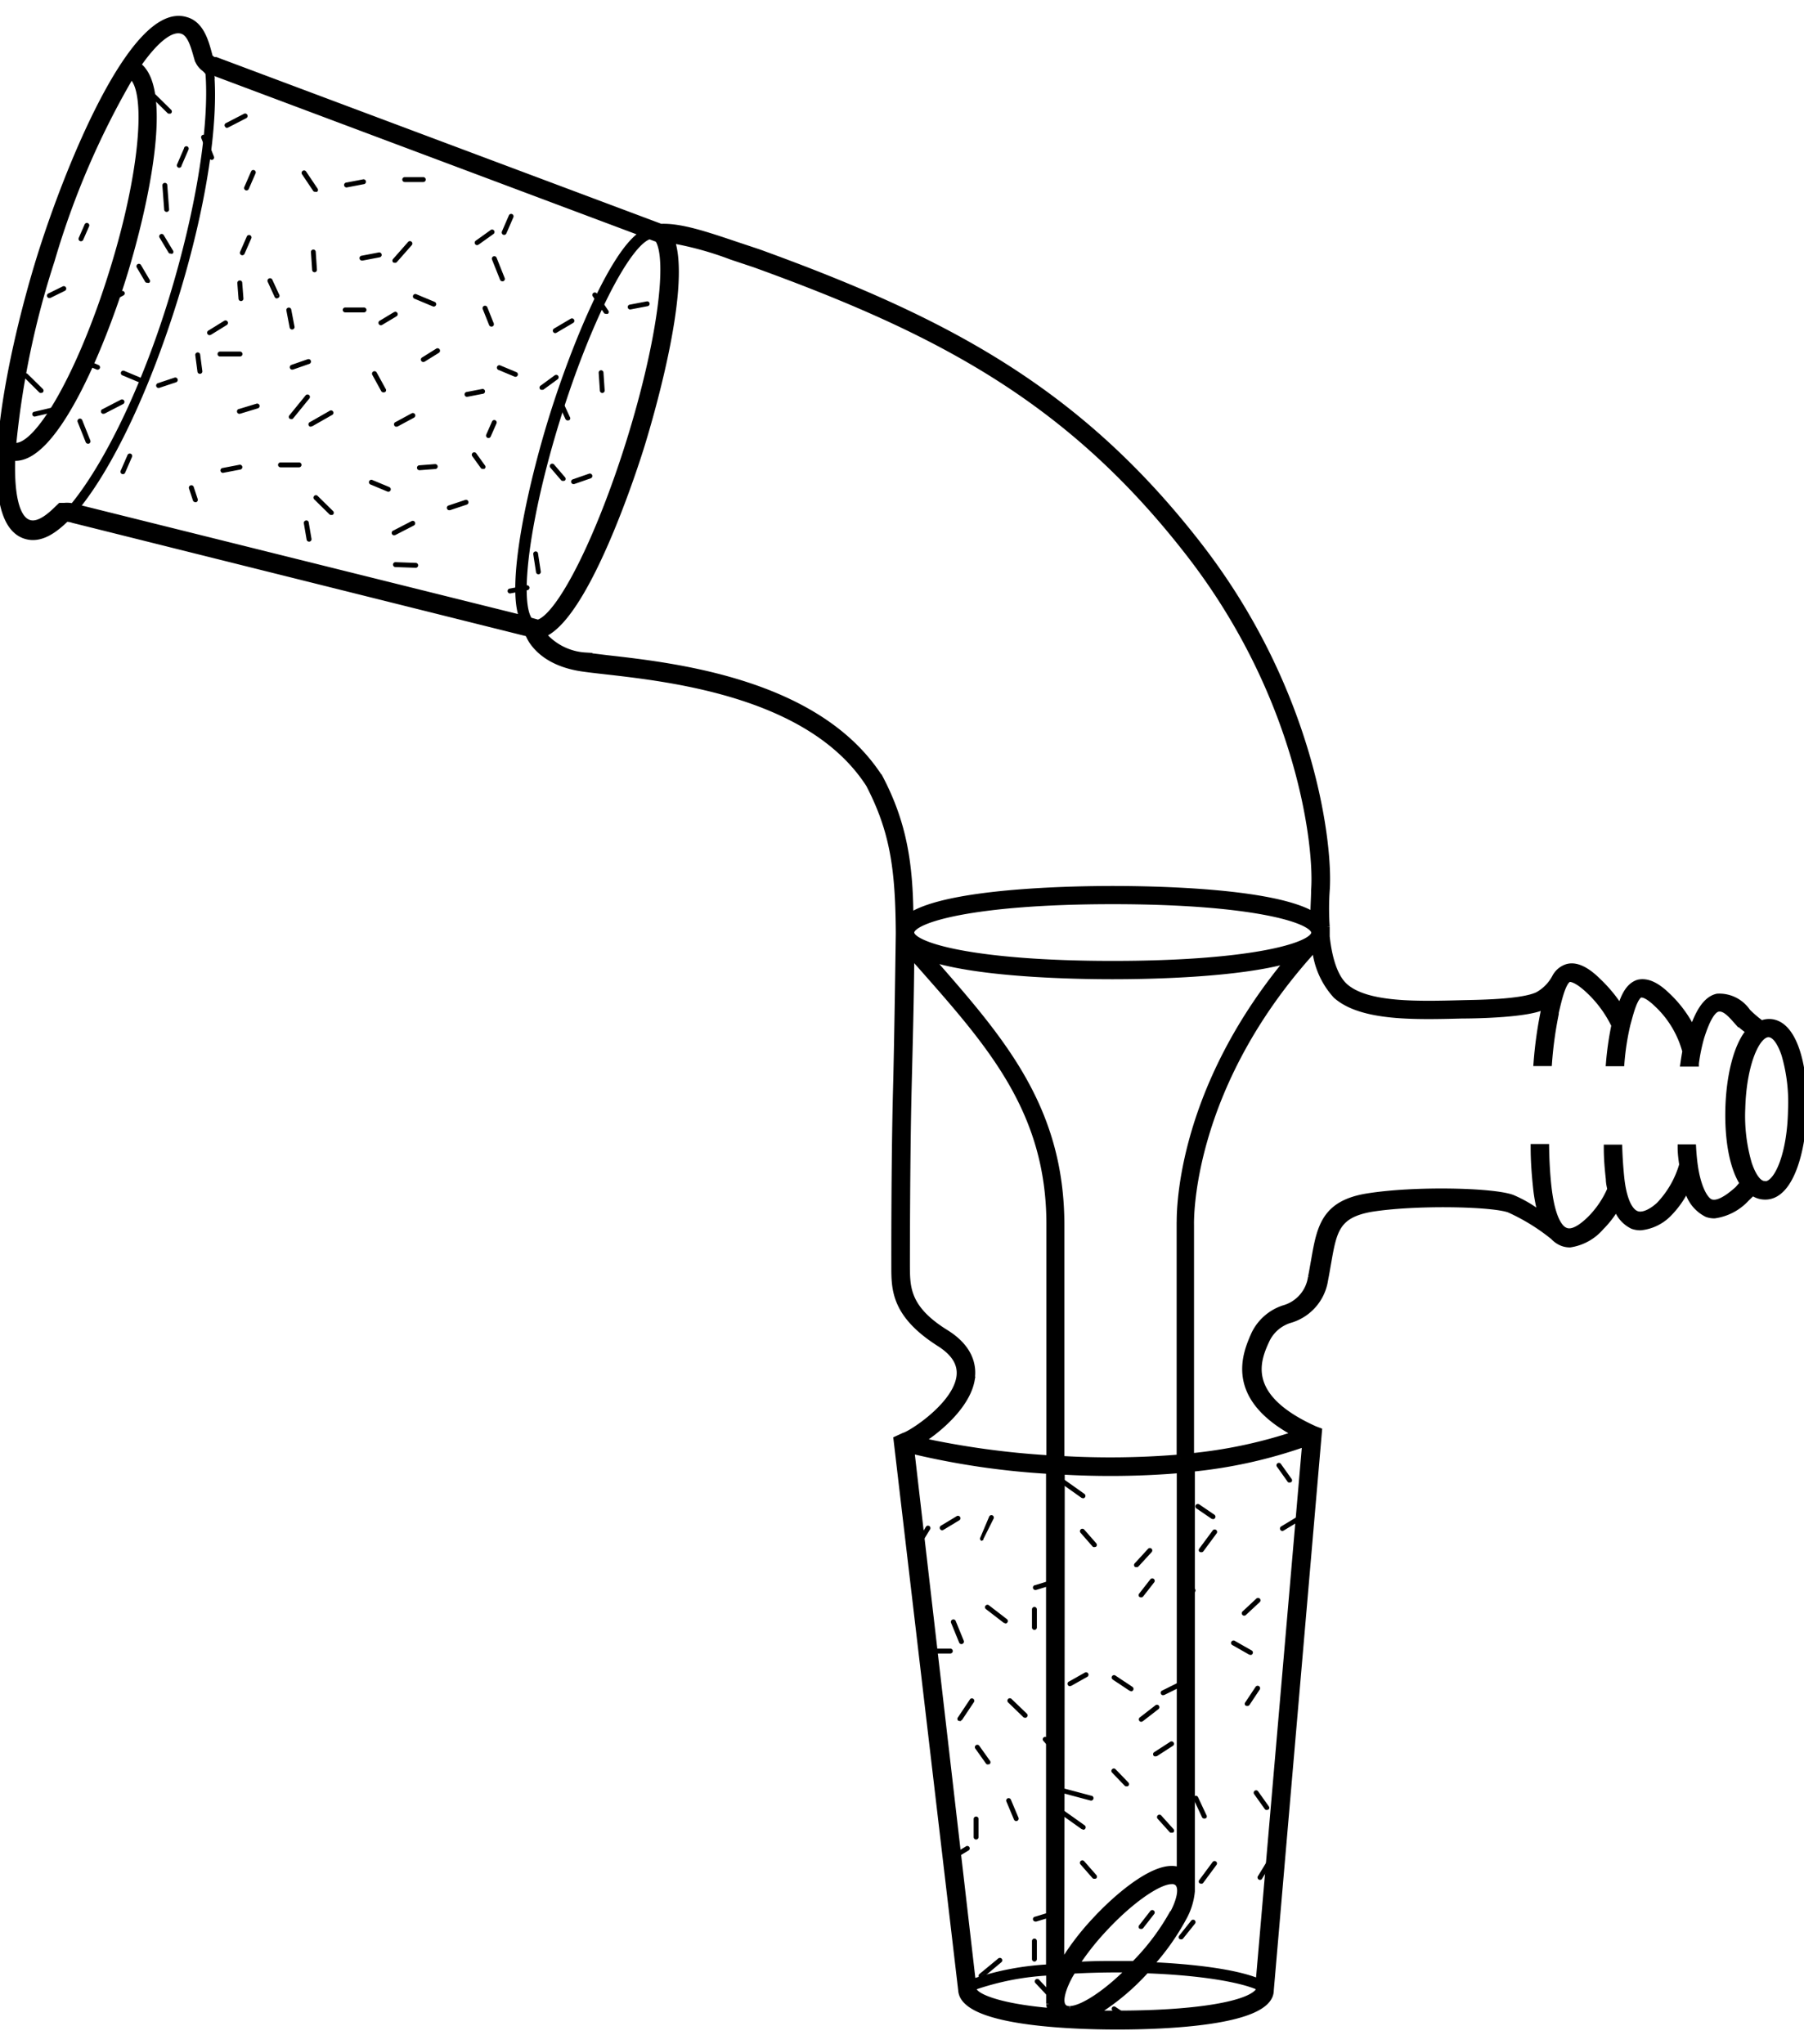 <svg id="图层_25" data-name="图层 25" xmlns="http://www.w3.org/2000/svg" viewBox="0 0 149.72 166.63" width="150" height="170">
<title>玻璃仪器25</title><g fill="none" stroke="#000000" stroke-width="0.207" stroke-linecap="round" stroke-miterlimit="1">
<path d="M565.24,136.56a.1.1,0,0,1-.08,0l-.91-1.06a.1.1,0,0,1,.15-.13l.91,1.06a.1.1,0,0,1,0,.14Z" transform="translate(-518.5 -98.28)"/>
<path d="M563.19,144.32a.1.1,0,0,1-.1-.08l-.23-1.5a.1.1,0,0,1,.08-.11.09.09,0,0,1,.11.08l.23,1.5a.1.1,0,0,1-.08.11Z" transform="translate(-518.5 -98.28)"/>
<path d="M560.83,145.91a.1.1,0,0,1,0-.2l1.41-.27a.1.1,0,1,1,0,.2l-1.41.27Z" transform="translate(-518.5 -98.28)"/>
<path d="M568.49,129.27a.1.1,0,0,1-.1-.09l-.1-1.48a.1.1,0,0,1,.09-.11h0a.1.1,0,0,1,.1.09l.1,1.48a.1.1,0,0,1-.09.11Z" transform="translate(-518.5 -98.28)"/>
<path d="M566.07,136.83a.1.1,0,0,1,0-.19l1.35-.47a.1.1,0,0,1,.13.06.1.1,0,0,1-.06.13l-1.35.47Z" transform="translate(-518.5 -98.28)"/>
<path d="M570.8,122.34a.1.1,0,0,1,0-.2l1.41-.27a.1.1,0,1,1,0,.2l-1.41.27Z" transform="translate(-518.5 -98.28)"/>
<path d="M553,143.78h0l-1.68-.06a.1.1,0,0,1,0-.2h0l1.68.06a.1.1,0,0,1,0,.2Z" transform="translate(-518.5 -98.28)"/>
<path d="M544.15,141.61a.1.1,0,0,1-.1-.08l-.23-1.35a.1.1,0,0,1,.08-.12.09.09,0,0,1,.12.08l.23,1.35a.1.1,0,0,1-.08.12Z" transform="translate(-518.5 -98.28)"/>
<path d="M542.74,124a.1.1,0,0,1-.1-.08l-.27-1.41a.1.1,0,0,1,.08-.12.1.1,0,0,1,.12.08l.27,1.41a.1.1,0,0,1-.08.12Z" transform="translate(-518.5 -98.28)"/>
<path d="M538.37,131a.1.1,0,0,1,0-.2l1.45-.44a.1.1,0,0,1,.12.07.1.1,0,0,1-.07.12l-1.45.44Z" transform="translate(-518.5 -98.28)"/>
<path d="M543.32,135.44h0l-1.54,0a.1.1,0,0,1,0-.2h0l1.54,0a.1.1,0,0,1,0,.2Z" transform="translate(-518.5 -98.28)"/>
<path d="M551.18,141.08a.1.1,0,0,1,0-.19l1.53-.79a.1.1,0,0,1,.09.18l-1.53.79Z" transform="translate(-518.5 -98.28)"/>
<path d="M546,139.39a.1.1,0,0,1-.07,0l-1.27-1.25a.1.1,0,1,1,.14-.14l1.27,1.25a.1.1,0,0,1,0,.14A.1.1,0,0,1,546,139.39Z" transform="translate(-518.5 -98.28)"/>
<path d="M537,135.9a.1.1,0,0,1,0-.2l1.41-.27a.1.1,0,1,1,0,.2l-1.41.27Z" transform="translate(-518.5 -98.28)"/>
<path d="M568.8,122.69a.1.1,0,0,1-.08,0l-.94-1.4a.1.1,0,0,1,.17-.11l.94,1.4a.1.1,0,0,1,0,.14Z" transform="translate(-518.5 -98.28)"/>
<path d="M565.61,131.55a.1.1,0,0,1-.09-.06l-.57-1.24a.1.1,0,1,1,.18-.08l.57,1.24a.1.1,0,0,1,0,.13Z" transform="translate(-518.5 -98.28)"/>
<path d="M555.76,139a.1.1,0,0,1,0-.19l1.38-.46a.1.1,0,0,1,.13.06.1.1,0,0,1-.06.13l-1.38.46Z" transform="translate(-518.5 -98.28)"/>
<path d="M560.19,120a.1.1,0,0,1-.09-.06l-.67-1.68a.1.1,0,0,1,.06-.13.1.1,0,0,1,.13.06l.67,1.68a.1.1,0,0,1-.06.13Z" transform="translate(-518.5 -98.28)"/>
<path d="M551.27,118.46l-.07,0a.1.1,0,0,1,0-.14l1.25-1.42a.1.1,0,0,1,.14,0,.1.1,0,0,1,0,.14l-1.25,1.42A.1.1,0,0,1,551.27,118.46Z" transform="translate(-518.5 -98.28)"/>
<path d="M544.61,119.25a.1.1,0,0,1-.1-.09l-.1-1.48a.1.1,0,0,1,.09-.11h0a.1.1,0,0,1,.1.09l.1,1.48a.1.1,0,0,1-.09.11Z" transform="translate(-518.5 -98.28)"/>
<path d="M542.72,127.33a.1.1,0,0,1,0-.19l1.35-.47a.1.1,0,1,1,.07.19l-1.35.47Z" transform="translate(-518.5 -98.28)"/>
<path d="M542.66,131.43l-.06,0a.1.1,0,0,1,0-.14l1.35-1.66a.1.1,0,0,1,.14,0,.1.1,0,0,1,0,.14l-1.35,1.66A.1.1,0,0,1,542.66,131.43Z" transform="translate(-518.5 -98.28)"/>
<path d="M544.27,132.07a.1.1,0,0,1,0-.19l1.63-.93a.1.1,0,0,1,.14,0,.1.1,0,0,1,0,.14l-1.63.93Z" transform="translate(-518.5 -98.28)"/>
<path d="M547.15,122.58a.1.1,0,0,1,0-.2l1.56,0a.1.1,0,0,1,.1.1.1.1,0,0,1-.1.1l-1.56,0Z" transform="translate(-518.5 -98.28)"/>
<path d="M548.54,118.28a.1.1,0,0,1,0-.2l1.41-.27a.1.1,0,0,1,.12.08.1.1,0,0,1-.08.12l-1.41.27Z" transform="translate(-518.5 -98.28)"/>
<path d="M550.12,123.65a.1.1,0,0,1-.05-.19l1.2-.72a.1.1,0,0,1,.1.17l-1.2.72Z" transform="translate(-518.5 -98.28)"/>
<path d="M559.28,123.76a.1.1,0,0,1-.09-.06l-.53-1.33a.1.1,0,1,1,.19-.07l.53,1.33a.1.1,0,0,1-.06.13Z" transform="translate(-518.5 -98.28)"/>
<path d="M564.59,124.3a.1.1,0,0,1-.05-.19l1.39-.82a.1.1,0,0,1,.1.17l-1.39.82Z" transform="translate(-518.5 -98.28)"/>
<path d="M563.49,129a.1.1,0,0,1-.08,0,.1.1,0,0,1,0-.14l1.19-.87a.1.1,0,1,1,.12.16l-1.19.87Z" transform="translate(-518.5 -98.28)"/>
<path d="M554.46,122.09h0l-1.53-.64a.1.1,0,0,1-.05-.13.1.1,0,0,1,.13-.05l1.53.64a.1.1,0,0,1,.05.13A.1.1,0,0,1,554.46,122.09Z" transform="translate(-518.5 -98.28)"/>
<path d="M550.32,129.22a.1.1,0,0,1-.09-.05l-.74-1.35a.1.1,0,0,1,.18-.1l.74,1.35a.1.1,0,0,1,0,.14Z" transform="translate(-518.5 -98.28)"/>
<path d="M550.69,137.46h0l-1.41-.59a.1.1,0,0,1-.05-.13.1.1,0,0,1,.13-.05l1.41.59a.1.1,0,0,1,.05.13A.1.1,0,0,1,550.69,137.46Z" transform="translate(-518.5 -98.28)"/>
<path d="M551.37,132.07a.1.1,0,0,1,0-.19l1.35-.73a.1.1,0,1,1,.09.18l-1.35.73Z" transform="translate(-518.5 -98.28)"/>
<path d="M553.64,126.7a.1.1,0,0,1-.05-.19l1.17-.73a.1.1,0,1,1,.11.17l-1.17.73Z" transform="translate(-518.5 -98.28)"/>
<path d="M561.24,127.92h0l-1.34-.56a.1.1,0,0,1-.05-.13.1.1,0,0,1,.13-.05l1.34.56a.1.1,0,0,1,.05.13A.1.1,0,0,1,561.24,127.92Z" transform="translate(-518.5 -98.28)"/>
<path d="M557.26,129.59a.1.1,0,0,1,0-.2l1.29-.25a.1.1,0,1,1,0,.2l-1.29.25Z" transform="translate(-518.5 -98.28)"/>
<path d="M553.31,135.68a.1.1,0,0,1,0-.2l1.3-.1s.1,0,.11.09a.1.1,0,0,1-.09.11l-1.3.1Z" transform="translate(-518.5 -98.28)"/>
<path d="M558.58,135.56a.1.1,0,0,1-.08,0l-.72-1a.1.1,0,0,1,.16-.12l.72,1a.1.1,0,0,1,0,.14Z" transform="translate(-518.5 -98.28)"/>
<path d="M559,133h0a.1.1,0,0,1-.05-.13l.48-1.09a.1.1,0,0,1,.13-.05.1.1,0,0,1,.05.13l-.48,1.09A.1.1,0,0,1,559,133Z" transform="translate(-518.5 -98.28)"/>
<path d="M538.42,126.24h-1.66a.1.1,0,0,1,0-.2h1.66a.1.1,0,0,1,0,.2Z" transform="translate(-518.5 -98.28)"/>
<path d="M553.63,111.76h0l-1.54,0a.1.1,0,0,1,0-.2h0l1.54,0a.1.1,0,0,1,0,.2Z" transform="translate(-518.5 -98.28)"/>
<path d="M560.3,116.14h0a.1.1,0,0,1-.05-.13l.58-1.34a.1.1,0,0,1,.13-.05.1.1,0,0,1,.05.13l-.58,1.34A.1.1,0,0,1,560.3,116.14Z" transform="translate(-518.5 -98.28)"/>
<path d="M558.1,117a.1.1,0,0,1-.06-.18l1.23-.88a.1.1,0,0,1,.14,0,.1.1,0,0,1,0,.14l-1.23.88Z" transform="translate(-518.5 -98.28)"/>
<path d="M547.26,112.21a.1.1,0,0,1,0-.2l1.41-.27a.1.1,0,1,1,0,.2l-1.41.27Z" transform="translate(-518.5 -98.28)"/>
<path d="M534.71,138.33a.1.1,0,0,1-.1-.07l-.33-1a.1.1,0,0,1,.07-.12.1.1,0,0,1,.13.07l.33,1a.1.1,0,0,1-.07.13Z" transform="translate(-518.5 -98.28)"/>
<path d="M525.8,133.48a.1.1,0,0,1-.09-.06l-.67-1.68a.1.1,0,0,1,.06-.13.1.1,0,0,1,.13.06l.67,1.68a.1.1,0,0,1-.06.13Z" transform="translate(-518.5 -98.28)"/>
<path d="M521.38,131.23a.1.1,0,0,1,0-.2l1.48-.35a.1.1,0,0,1,.12.07.1.1,0,0,1-.08.12l-1.48.35Z" transform="translate(-518.5 -98.28)"/>
<path d="M528.66,136h0a.1.1,0,0,1-.05-.13l.57-1.31a.1.1,0,0,1,.13-.05.1.1,0,0,1,.05.13l-.57,1.31A.1.1,0,0,1,528.66,136Z" transform="translate(-518.5 -98.28)"/>
<path d="M527.05,131a.1.1,0,0,1,0-.19l1.53-.79a.1.1,0,0,1,.09.18l-1.53.79Z" transform="translate(-518.5 -98.28)"/>
<path d="M521.91,129.26a.1.1,0,0,1-.07,0L520.57,128a.1.1,0,0,1,.14-.14l1.27,1.25a.1.1,0,0,1,0,.14A.1.1,0,0,1,521.91,129.26Z" transform="translate(-518.5 -98.28)"/>
<path d="M544.67,112.56a.1.1,0,0,1-.08,0l-.94-1.4a.1.1,0,1,1,.17-.11l.94,1.4a.1.1,0,0,1,0,.14Z" transform="translate(-518.5 -98.28)"/>
<path d="M541.48,121.42a.1.1,0,0,1-.09-.06l-.57-1.24A.1.1,0,1,1,541,120l.57,1.24a.1.1,0,0,1,0,.13Z" transform="translate(-518.5 -98.28)"/>
<path d="M531.63,128.85a.1.1,0,0,1,0-.19l1.38-.46a.1.1,0,1,1,.06.19l-1.38.46Z" transform="translate(-518.5 -98.28)"/>
<path d="M536.06,109.92a.1.1,0,0,1-.09-.06l-.67-1.68a.1.1,0,0,1,.06-.13.1.1,0,0,1,.13.06l.67,1.68a.1.1,0,0,1-.06.13Z" transform="translate(-518.5 -98.28)"/>
<path d="M522.57,121.39a.1.1,0,0,1,0-.19l1.18-.58a.1.1,0,1,1,.09.18l-1.18.58Z" transform="translate(-518.5 -98.28)"/>
<path d="M533.34,110.57h0a.1.1,0,0,1-.05-.13l.58-1.34A.1.1,0,0,1,534,109a.1.1,0,0,1,.05.13l-.58,1.34A.1.1,0,0,1,533.34,110.57Z" transform="translate(-518.5 -98.28)"/>
<path d="M538.92,112.45h0a.1.1,0,0,1-.05-.13l.57-1.31a.1.1,0,0,1,.18.08l-.57,1.31A.1.1,0,0,1,538.92,112.45Z" transform="translate(-518.5 -98.28)"/>
<path d="M538.57,117.83h0a.1.1,0,0,1-.05-.13l.56-1.28a.1.1,0,0,1,.13-.05.1.1,0,0,1,.05.13l-.56,1.28A.1.1,0,0,1,538.57,117.83Z" transform="translate(-518.5 -98.28)"/>
<path d="M532.33,114.24a.1.1,0,0,1-.1-.09l-.15-2a.1.1,0,0,1,.09-.11.09.09,0,0,1,.11.09l.15,2a.1.1,0,0,1-.09.11Z" transform="translate(-518.5 -98.28)"/>
<path d="M525.18,116.67h0a.1.1,0,0,1-.05-.13l.49-1.12a.1.1,0,0,1,.13-.05.1.1,0,0,1,.05.13l-.49,1.12A.1.1,0,0,1,525.18,116.67Z" transform="translate(-518.5 -98.28)"/>
<path d="M526.56,127.33h0l-1.41-.59a.1.1,0,0,1-.05-.13.1.1,0,0,1,.13-.05l1.41.59a.1.1,0,0,1,.05.13A.1.1,0,0,1,526.56,127.33Z" transform="translate(-518.5 -98.28)"/>
<path d="M527.24,121.95a.1.1,0,0,1,0-.19l1.35-.73a.1.1,0,0,1,.13,0,.1.1,0,0,1,0,.14l-1.35.73Z" transform="translate(-518.5 -98.28)"/>
<path d="M532.68,117.69a.1.1,0,0,1-.09,0l-.75-1.25a.1.1,0,1,1,.17-.1l.75,1.25a.1.1,0,0,1,0,.14Z" transform="translate(-518.5 -98.28)"/>
<path d="M538.5,121.64a.1.1,0,0,1-.1-.09l-.1-1.3a.1.1,0,0,1,.09-.11.09.09,0,0,1,.11.09l.1,1.3a.1.1,0,0,1-.09.11Z" transform="translate(-518.5 -98.28)"/>
<path d="M530.74,120.11a.1.1,0,0,1-.09,0l-.7-1.19a.1.1,0,1,1,.17-.1l.7,1.19a.1.1,0,0,1,0,.14Z" transform="translate(-518.5 -98.28)"/>
<path d="M530,128.36h0l-1.31-.55a.1.1,0,0,1-.05-.13.1.1,0,0,1,.13-.05l1.31.55a.1.1,0,0,1,.05.13A.1.1,0,0,1,530,128.36Z" transform="translate(-518.5 -98.28)"/>
<path d="M535.09,127.68a.1.1,0,0,1-.1-.09l-.18-1.37a.1.1,0,0,1,.09-.11.1.1,0,0,1,.11.09l.18,1.37a.1.1,0,0,1-.09.11Z" transform="translate(-518.5 -98.28)"/>
<path d="M535.9,124.47a.1.1,0,0,1-.05-.19l1.31-.81a.1.1,0,1,1,.11.17l-1.31.81Z" transform="translate(-518.5 -98.28)"/>
<path d="M537.36,107.27a.1.1,0,0,1-.09-.05.1.1,0,0,1,0-.14l1.53-.79a.1.1,0,1,1,.09.18l-1.53.79Z" transform="translate(-518.5 -98.28)"/>
<path d="M532.56,106.08a.1.1,0,0,1-.07,0l-1.27-1.25a.1.1,0,1,1,.14-.14l1.27,1.25a.1.1,0,0,1,0,.14A.1.1,0,0,1,532.56,106.08Z" transform="translate(-518.5 -98.28)"/>
<path d="M536.11,103.28a.1.1,0,0,1-.08,0l-1-1.15a.1.1,0,0,1,.15-.13l1,1.15a.1.1,0,0,1,0,.14Z" transform="translate(-518.5 -98.28)"/>
<path d="M597.47,251.08a.1.1,0,0,1-.05-.19l1.29-.78a.1.1,0,0,1,.14,0,.1.1,0,0,1,0,.14l-1.29.78Z" transform="translate(-518.5 -98.28)"/>
<path d="M614.41,242.43a.1.1,0,0,1-.08,0,.1.1,0,0,1,0-.14l1.33-.86a.1.1,0,0,1,.14,0,.1.1,0,0,1,0,.14l-1.33.86Z" transform="translate(-518.5 -98.28)"/>
<path d="M606.31,242.39a.1.1,0,0,1-.08,0l-1.07-1.21a.1.1,0,0,1,.15-.13l1.07,1.21a.1.1,0,0,1,0,.14Z" transform="translate(-518.5 -98.28)"/>
<path d="M602.84,247.81a.1.1,0,0,1-.09-.06l-.63-1.5a.1.1,0,0,1,.05-.13.1.1,0,0,1,.13.05l.63,1.5a.1.1,0,0,1-.05.13Z" transform="translate(-518.5 -98.28)"/>
<path d="M599.92,260.86a.1.1,0,0,1-.06-.18l1.55-1.28a.1.1,0,0,1,.14,0,.1.1,0,0,1,0,.14L600,260.84Z" transform="translate(-518.5 -98.28)"/>
<path d="M599.51,249.34a.1.1,0,0,1-.1-.1v-1.5a.1.1,0,1,1,.2,0v1.5A.1.1,0,0,1,599.51,249.34Z" transform="translate(-518.5 -98.28)"/>
<path d="M600.51,243.1a.1.1,0,0,1-.08,0l-.89-1.25a.1.1,0,0,1,0-.14.1.1,0,0,1,.14,0l.89,1.25a.1.1,0,0,1,0,.14Z" transform="translate(-518.5 -98.28)"/>
<path d="M605.65,262.43a.1.1,0,0,1-.07,0l-1.07-1.14a.1.1,0,0,1,.15-.14l1.07,1.14a.1.1,0,0,1-.07.17Z" transform="translate(-518.5 -98.28)"/>
<path d="M612,244.92a.1.1,0,0,1-.07,0l-1.07-1.11a.1.1,0,0,1,.14-.14l1.07,1.11a.1.1,0,0,1,0,.14A.1.1,0,0,1,612,244.92Z" transform="translate(-518.5 -98.28)"/>
<path d="M609,246.1h0l-2.29-.61a.1.1,0,1,1,.05-.19l2.29.61a.1.1,0,0,1,0,.2Z" transform="translate(-518.5 -98.28)"/>
<path d="M608.38,248.49l-.06,0-1.66-1.18a.1.1,0,0,1,0-.14.1.1,0,0,1,.14,0l1.66,1.18a.1.1,0,0,1-.06.18Z" transform="translate(-518.5 -98.28)"/>
<path d="M618.44,247.6a.1.1,0,0,1-.09-.06l-.7-1.5a.1.1,0,0,1,.18-.08l.7,1.5a.1.1,0,0,1,0,.13Z" transform="translate(-518.5 -98.28)"/>
<path d="M623.65,246.88a.1.1,0,0,1-.08,0l-.89-1.25a.1.1,0,0,1,0-.14.1.1,0,0,1,.14,0l.89,1.25a.1.1,0,0,1,0,.14Z" transform="translate(-518.5 -98.28)"/>
<path d="M615.74,248.77a.1.1,0,0,1-.08,0l-1-1.11a.1.1,0,1,1,.15-.13l1,1.11a.1.1,0,0,1,0,.14Z" transform="translate(-518.5 -98.28)"/>
<path d="M623,252.66H623a.1.1,0,0,1,0-.14l.89-1.46a.1.1,0,0,1,.17.1l-.89,1.46A.1.1,0,0,1,623,252.66Z" transform="translate(-518.5 -98.28)"/>
<path d="M622.21,261.54h0l-1.37-.78a.1.1,0,1,1,.1-.17l1.37.78a.1.1,0,0,1,0,.19Z" transform="translate(-518.5 -98.28)"/>
<path d="M618.18,253l-.06,0a.1.1,0,0,1,0-.14l1.11-1.5a.1.1,0,0,1,.14,0,.1.1,0,0,1,0,.14l-1.11,1.5A.1.1,0,0,1,618.18,253Z" transform="translate(-518.5 -98.28)"/>
<path d="M609.34,252.59a.1.1,0,0,1-.08,0l-1-1.14a.1.1,0,1,1,.15-.13l1,1.14a.1.1,0,0,1,0,.14Z" transform="translate(-518.5 -98.28)"/>
<path d="M604.43,256.15a.1.1,0,0,1,0-.2l2-.61a.1.1,0,0,1,.13.07.1.1,0,0,1-.07.13l-2,.61Z" transform="translate(-518.5 -98.28)"/>
<path d="M612.82,254.26l-.07,0a.1.1,0,0,1,0-.14l1.11-1.21a.1.1,0,0,1,.14,0,.1.1,0,0,1,0,.14l-1.11,1.21A.1.1,0,0,1,612.82,254.26Z" transform="translate(-518.5 -98.28)"/>
<path d="M616.51,257.62l-.06,0a.1.1,0,0,1,0-.14l1-1.25a.1.1,0,0,1,.14,0,.1.1,0,0,1,0,.14l-1,1.25A.1.1,0,0,1,616.51,257.62Z" transform="translate(-518.5 -98.28)"/>
<path d="M613.19,256.76l-.06,0a.1.1,0,0,1,0-.14l.92-1.18a.1.1,0,0,1,.16.12l-.92,1.18A.1.1,0,0,1,613.19,256.76Z" transform="translate(-518.5 -98.28)"/>
<path d="M604.35,259.47a.1.1,0,0,1-.1-.1v-1.5a.1.1,0,1,1,.2,0v1.5A.1.1,0,0,1,604.35,259.47Z" transform="translate(-518.5 -98.28)"/>
<path d="M607.27,264.14a.1.1,0,0,1,0-.19l1.33-.75a.1.1,0,1,1,.1.17l-1.33.75Z" transform="translate(-518.5 -98.28)"/>
<path d="M612.34,264.5l-.05,0-1.4-.93a.1.1,0,0,1,0-.14.1.1,0,0,1,.14,0l1.4.93a.1.1,0,0,1-.05.18Z" transform="translate(-518.5 -98.28)"/>
<path d="M598.15,239.5l-.06,0a.1.1,0,0,1,0-.14l1-1.5a.1.1,0,0,1,.14,0,.1.1,0,0,1,0,.14l-1,1.5A.1.1,0,0,1,598.15,239.5Z" transform="translate(-518.5 -98.28)"/>
<path d="M598.29,233.12a.1.1,0,0,1-.09-.06l-.67-1.64a.1.1,0,0,1,.19-.08l.67,1.64a.1.1,0,0,1-.06.13Z" transform="translate(-518.5 -98.28)"/>
<path d="M596.7,223.67a.1.1,0,0,1-.05-.19l1.29-.78a.1.1,0,1,1,.1.17l-1.29.78Z" transform="translate(-518.5 -98.28)"/>
<path d="M594.6,225.13h-.05a.1.1,0,0,1,0-.14l.89-1.46a.1.1,0,0,1,.17.1l-.89,1.46A.1.1,0,0,1,594.6,225.13Z" transform="translate(-518.5 -98.28)"/>
<path d="M597.37,233.9h-1.59a.1.1,0,0,1,0-.2h1.59a.1.1,0,0,1,0,.2Z" transform="translate(-518.5 -98.28)"/>
<path d="M601.92,231.37l-.06,0-1.48-1.14a.1.1,0,0,1,0-.14.1.1,0,0,1,.14,0l1.48,1.14a.1.1,0,0,1-.06.18Z" transform="translate(-518.5 -98.28)"/>
<path d="M600,224.56h0a.1.1,0,0,1-.05-.13l.74-1.75a.1.1,0,0,1,.13-.05.1.1,0,0,1,.05.13L600,224.5A.1.1,0,0,1,600,224.56Z" transform="translate(-518.5 -98.28)"/>
<path d="M603.58,239.22a.1.1,0,0,1-.07,0L602.25,238a.1.1,0,1,1,.14-.14l1.26,1.21a.1.1,0,0,1-.07.17Z" transform="translate(-518.5 -98.28)"/>
<path d="M613.22,239.57a.1.1,0,0,1-.06-.18l1.29-1a.1.1,0,0,1,.14,0,.1.1,0,0,1,0,.14l-1.29,1Z" transform="translate(-518.5 -98.28)"/>
<path d="M624.94,223.73a.1.1,0,0,1-.05-.19l1.29-.78a.1.1,0,0,1,.14,0,.1.1,0,0,1,0,.14l-1.29.78Z" transform="translate(-518.5 -98.28)"/>
<path d="M608.38,221l-.06,0-1.66-1.18a.1.1,0,1,1,.12-.16l1.66,1.18a.1.1,0,0,1-.06.18Z" transform="translate(-518.5 -98.28)"/>
<path d="M625.54,219.7a.1.1,0,0,1-.08,0l-.89-1.25a.1.1,0,0,1,0-.14.1.1,0,0,1,.14,0l.89,1.25a.1.1,0,0,1,0,.14Z" transform="translate(-518.5 -98.28)"/>
<path d="M619.18,222.74l-.06,0-1.26-.86a.1.1,0,1,1,.11-.17l1.26.86a.1.1,0,0,1-.06.18Z" transform="translate(-518.5 -98.28)"/>
<path d="M621.76,230.76a.1.1,0,0,1-.07-.17l1.15-1.07a.1.1,0,0,1,.14,0,.1.1,0,0,1,0,.14l-1.15,1.07A.1.1,0,0,1,621.76,230.76Z" transform="translate(-518.5 -98.28)"/>
<path d="M622,238.25l-.06,0a.1.1,0,0,1,0-.14l.85-1.28a.1.1,0,1,1,.17.11l-.85,1.28A.1.1,0,0,1,622,238.25Z" transform="translate(-518.5 -98.28)"/>
<path d="M622.21,234h0l-1.37-.78a.1.1,0,1,1,.1-.17l1.37.78a.1.1,0,0,1,0,.19Z" transform="translate(-518.5 -98.28)"/>
<path d="M618.18,225.49l-.06,0a.1.1,0,0,1,0-.14l1.11-1.5a.1.1,0,1,1,.16.12l-1.11,1.5A.1.1,0,0,1,618.18,225.49Z" transform="translate(-518.5 -98.28)"/>
<path d="M609.34,225.06a.1.1,0,0,1-.08,0l-1-1.14a.1.1,0,0,1,0-.14.1.1,0,0,1,.14,0l1,1.14a.1.1,0,0,1,0,.14Z" transform="translate(-518.5 -98.28)"/>
<path d="M604.43,228.63a.1.1,0,0,1,0-.2l2-.61a.1.1,0,0,1,.06.19l-2,.61Z" transform="translate(-518.5 -98.28)"/>
<path d="M612.82,226.73l-.07,0a.1.1,0,0,1,0-.14l1.11-1.21a.1.1,0,0,1,.14,0,.1.1,0,0,1,0,.14l-1.11,1.21A.1.1,0,0,1,612.82,226.73Z" transform="translate(-518.5 -98.28)"/>
<path d="M616.51,230.09l-.06,0a.1.1,0,0,1,0-.14l1-1.25a.1.1,0,0,1,.14,0,.1.1,0,0,1,0,.14l-1,1.25A.1.1,0,0,1,616.51,230.09Z" transform="translate(-518.5 -98.28)"/>
<path d="M615,237.36a.1.1,0,0,1,0-.19l1.29-.64a.1.1,0,1,1,.09.18l-1.29.64Z" transform="translate(-518.5 -98.28)"/>
<path d="M613.19,229.23l-.06,0a.1.1,0,0,1,0-.14l.92-1.18a.1.1,0,0,1,.16.12l-.92,1.18A.1.1,0,0,1,613.19,229.23Z" transform="translate(-518.5 -98.28)"/>
<path d="M604.35,231.94a.1.1,0,0,1-.1-.1v-1.5a.1.1,0,1,1,.2,0v1.5A.1.1,0,0,1,604.35,231.94Z" transform="translate(-518.5 -98.28)"/>
<path d="M607.27,236.61a.1.1,0,0,1,0-.19l1.33-.75a.1.1,0,0,1,.1.17l-1.33.75Z" transform="translate(-518.5 -98.28)"/>
<path d="M612.34,237l-.05,0-1.4-.93a.1.1,0,0,1,0-.14.1.1,0,0,1,.14,0l1.4.93a.1.1,0,0,1-.05.18Z" transform="translate(-518.5 -98.28)"/></g>
<path stroke="#000000" fill="#000000" stroke-width="0.532" d="M665.36,181.6a1.65,1.65,0,0,0-.67.13,9.11,9.11,0,0,1-1.17-1,2.81,2.81,0,0,0-2.49-1.23c-1,.21-1.63,1.47-2.06,2.76a9.82,9.82,0,0,0-2.18-2.93c-.87-.83-1.62-1.14-2.29-1-.82.23-1.23,1.15-1.52,2.13a11.76,11.76,0,0,0-1.84-2.24c-1-1-1.87-1.39-2.58-1.18a1.7,1.7,0,0,0-1,.86,3.64,3.64,0,0,1-1.41,1.44c-1.31.66-5.21.67-6.28.7-3.72.1-7.94.21-9.75-1.4-.88-.78-1.34-2.39-1.53-4.15l0-.32h0l0-.5a21.87,21.87,0,0,1,0-3c.28-3.53-1.07-16.38-10.64-28.69-10-12.88-21-18.65-36.48-24.27l-1.92-.64c-2.52-.85-4.59-1.54-6.21-1.47l-36.92-13.84-.1,0c-.14,0-.41-.2-.44-.33-.29-1.11-.67-2.65-1.95-3-4.32-1.34-9.81,12.3-12.11,19.7s-5.51,21.75-1.2,23.09c1.27.4,2.46-.54,3.36-1.42a1.8,1.8,0,0,1,.6.1l37.76,9.43a3.84,3.84,0,0,0,.28.56c.56.87,1.76,2,4.31,2.35.5.07,1.11.14,1.82.22,5.54.63,17.07,1.93,21.88,9.4,2,3.86,2.45,7,2.48,12.37,0,0-.12,9-.23,13-.16,6.22-.14,14.26-.14,14.65,0,1.89,0,4,3.72,6.37,1.31.83,1.86,1.77,1.67,2.88-.42,2.39-4.09,4.7-4.6,4.81l-.61.28,5.37,45.73c.16,2.69,9.09,3,12.94,3s12.73-.3,12.72-3l4-46.43-.32-.12c-6.11-2.75-4.77-5.82-4-7.47a3.18,3.18,0,0,1,2-1.65,4.08,4.08,0,0,0,2.83-3.31c.1-.49.18-1,.25-1.38.47-2.7.71-4,3.58-4.51,3.61-.58,10-.46,11.46.06a16.74,16.74,0,0,1,3.68,2.27,2,2,0,0,0,.77.52,1.77,1.77,0,0,0,.6.1,4.19,4.19,0,0,0,2.57-1.43,7.87,7.87,0,0,0,1.29-1.69A2.55,2.55,0,0,0,654,198.5a1.87,1.87,0,0,0,.65.11,3.77,3.77,0,0,0,2.28-1.07,7.87,7.87,0,0,0,1.59-2.28,3.05,3.05,0,0,0,1.66,2.26,1.82,1.82,0,0,0,.61.1,4.41,4.41,0,0,0,2.65-1.4l.52-.5a1.69,1.69,0,0,0,1,.34c2.09.06,3.14-3.67,3.24-7.15S667.45,181.66,665.36,181.6ZM522.77,118.37a68.25,68.25,0,0,1,6.6-15.34c1.62,1.13,1,8.22-1.56,16.37-2.64,8.49-6.32,14.9-8.24,14.35A71.82,71.82,0,0,1,522.77,118.37Zm1.8,20.44a2.17,2.17,0,0,0-.72-.05l-.33,0-.24.23c-1,1-1.77,1.37-2.37,1.18-1.07-.33-1.52-2.36-1.41-5.45,3.43.54,7.41-9.13,9.25-15.06,1.79-5.77,3.93-15.58,1.17-17.5,1.44-2.07,2.75-3.16,3.7-2.86.73.23,1,1.38,1.27,2.31a1.58,1.58,0,0,0,.91,1c.38,4.25-.67,11.26-3,18.9S527.29,135.51,524.57,138.8Zm.25.06h0c2.73-3.33,5.78-9.61,8.16-17.27S536.39,107,536,102.71l.1,0,35.79,13.42c-2.49,1.46-5.74,9.45-7.54,15.22s-3.62,14.08-2.45,16.75Zm38.33,9.59-.71-.2c-1.16-1.55-.23-8.62,2.3-16.77s5.84-14.63,7.67-15.15l.7.26h0c1.11,1.64.17,8.66-2.34,16.73S565,147.91,563.16,148.46Zm28.34,12.83c-5.09-7.91-16.94-9.25-22.63-9.89l-1.79-.22a5,5,0,0,1-3.56-1.82l.15,0c3.64-1.7,7.61-14.12,8.09-15.69s3.92-12.92,2.47-17a27.15,27.15,0,0,1,5,1.38l1.92.64c15.33,5.55,26.13,11.24,36,23.94,9.38,12.05,10.71,24.56,10.44,28,0,.6-.06,1.36-.06,2.1-3.27-2-13.22-2.17-16.68-2.17s-13.66.19-16.8,2.24C594,168.47,593.5,165.08,591.5,161.29Zm24.93,37.16v19.3a69.82,69.82,0,0,1-9.85.12c0-8.77,0-16.2,0-19.42,0-9.77-5-15.43-10.75-22l-.15-.18c4.15,1.36,12.13,1.5,15.15,1.5s10.39-.13,14.65-1.35C616.08,187.71,616.41,198,616.43,198.45Zm-5.57-21.67c-11.55,0-16.74-1.54-16.74-2.62s5.19-2.62,16.74-2.62,16.74,1.54,16.74,2.63S622.41,176.78,610.86,176.78Zm-11.73,34.5c.18-1,0-2.57-2.12-3.89-3.23-2-3.24-3.74-3.25-5.54,0-.41,0-8.69.14-14.61.1-4,.21-8.18.22-10.84V176l1,1.13c5.65,6.41,10.53,11.94,10.5,21.33,0,3.22,0,10.62,0,19.36a69.78,69.78,0,0,1-10.7-1.47C596.42,215.4,598.76,213.4,599.13,211.28Zm-5,5.86a64.93,64.93,0,0,0,11.46,1.69c0,15.62,0,34.12,0,41.24a23.12,23.12,0,0,0-6.36,1.22Zm5.15,44.74,0-.19a22.47,22.47,0,0,1,6.32-1.23c0,1.61,0,2.55,0,2.62h0a1.73,1.73,0,0,0,.21.63C601.06,263.31,599.32,262.39,599.29,261.88Zm7.31-43a69.24,69.24,0,0,0,9.85-.12l0,33.27a1.8,1.8,0,0,0-.69-.13c-1.79,0-4.56,2.32-6.39,4.31a21.3,21.3,0,0,0-2.8,3.74C606.59,251.64,606.59,233.59,606.6,218.89Zm9.28,36.63a19.26,19.26,0,0,1-2.94,4l-.27.28-1.52,0c-1,0-2.15,0-3.38.09a21.64,21.64,0,0,1,2.35-3c2.13-2.31,4.5-4,5.65-4a.69.69,0,0,1,.49.16C616.79,253.58,616.17,255,615.88,255.53Zm-9.08,7.86c-.52-.49.09-1.87.39-2.44.1-.2.23-.41.36-.62,1.14-.06,2.35-.1,3.61-.1h1.15c-1.95,2-4,3.32-5,3.32A.69.69,0,0,1,606.79,263.39Zm16.2-1.53a.38.38,0,0,1-.14.32c-1.08,1.08-5.52,1.75-11.61,1.75l-2,0a19.26,19.26,0,0,0,4.39-3.63c4.26.15,7.76.69,9.37,1.41Zm0-.57c-2-.85-5.81-1.25-9.07-1.39a19.73,19.73,0,0,0,2.79-3.92,5.54,5.54,0,0,0,.7-2.22h0l0-35.09a40,40,0,0,0,9.44-2.1Zm39.76-65.8c-1,.9-1.75,1.27-2.26,1.09s-1.08-1.28-1.33-3c-.07-.48-.12-1-.15-1.55h-1c0,.49.07,1,.13,1.42a8.08,8.08,0,0,1-1.92,3.35c-.41.39-1.27,1-1.9.75s-1.09-1.31-1.27-3c-.08-.77-.14-1.61-.17-2.5h-1c0,.92.08,1.8.17,2.6,0,.3.07.57.12.84a8,8,0,0,1-1.65,2.45c-.33.32-1.34,1.31-2.08,1-.4-.14-1.12-.81-1.44-3.7-.11-1-.17-2.09-.19-3.24h-1c0,1.17.09,2.31.2,3.35a13,13,0,0,0,.43,2.25l-.07,0a10.29,10.29,0,0,0-2.38-1.4c-1.62-.58-8.07-.73-12-.1-3.58.58-3.93,2.57-4.41,5.33-.08.43-.15.88-.25,1.36a3.14,3.14,0,0,1-2.26,2.59,4.13,4.13,0,0,0-2.46,2.16c-.7,1.59-2.29,5.21,3.49,8.26a39.36,39.36,0,0,1-8.76,1.87V198.43c0-.12-.34-11.3,10.16-22.85l.17-.11a6.72,6.72,0,0,0,1.73,3.91c2.11,1.87,6.54,1.75,10.44,1.65,1.06,0,5.72-.07,6.89-.81l-.08.35,0,.11a33.91,33.91,0,0,0-.6,4.3h1a32.19,32.19,0,0,1,.56-4.07l0-.11c.29-1.25.63-2.66,1.14-2.81.14,0,.59,0,1.6.94a9.8,9.8,0,0,1,2.16,2.93,26.13,26.13,0,0,0-.45,3.13h1a21.32,21.32,0,0,1,.5-3.22l.08-.29c.23-.86.55-2,1-2.19h.11c.21,0,.58.13,1.22.73a8.35,8.35,0,0,1,2.43,4c-.06.31-.11.65-.16,1h1a15.14,15.14,0,0,1,.44-2.15c.47-1.5.94-2.3,1.4-2.4s.89.26,1.44.88a5.92,5.92,0,0,0,1.17,1c-1.09,1.26-1.65,3.88-1.72,6.39s.31,4.86,1.2,6.24Zm2.21-.42h0c-.69,0-1.15-1.19-1.32-1.69a14.17,14.17,0,0,1-.55-4.6c.1-3.7,1.21-6.18,2.19-6.18.71,0,1.17,1.19,1.34,1.69a14.17,14.17,0,0,1,.55,4.6C667.1,192.59,666,195.07,665,195.07Z" transform="translate(-518.5 -98.28)"/>
</svg>